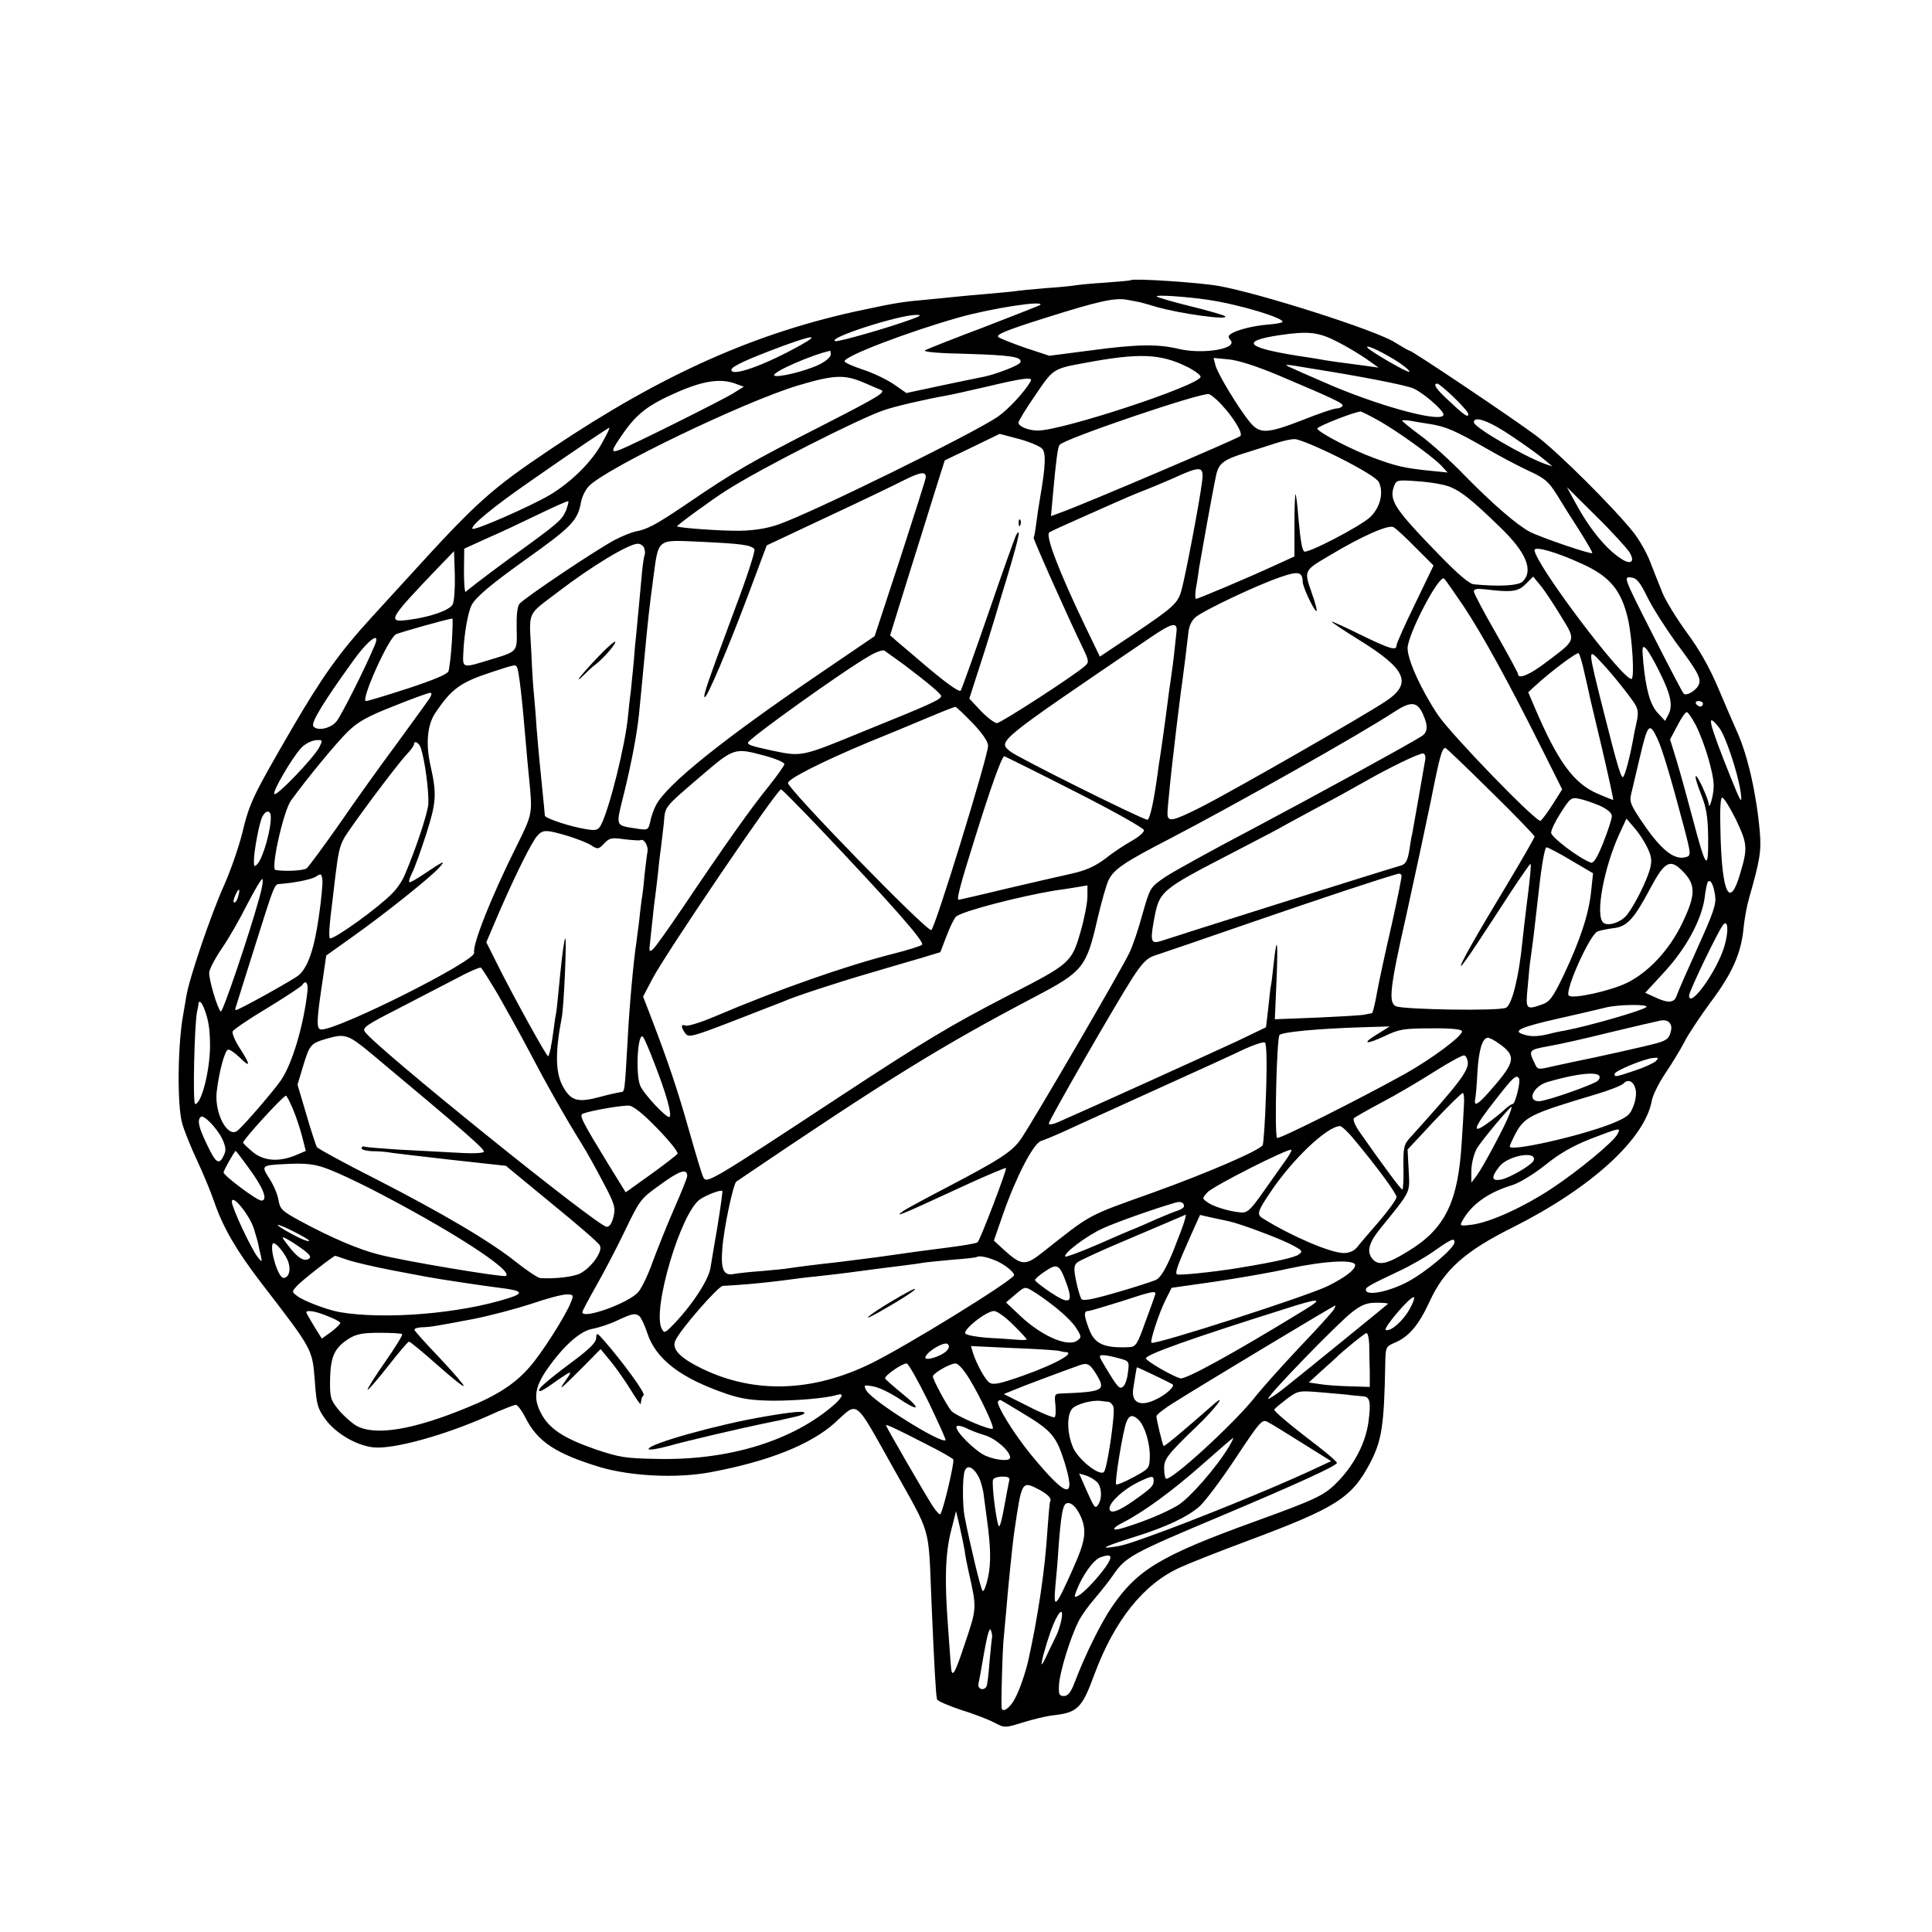 <?xml version="1.0" standalone="no"?>
<!DOCTYPE svg PUBLIC "-//W3C//DTD SVG 20010904//EN"
 "http://www.w3.org/TR/2001/REC-SVG-20010904/DTD/svg10.dtd">
<svg version="1.0" xmlns="http://www.w3.org/2000/svg"
 width="700pt" height="700pt" viewBox="0 0 700 700"
 preserveAspectRatio="xMidYMid meet">
<g transform="translate(0,700) scale(0.1,-0.1)"
fill="#000000" stroke="none">
<path d="M4097 5985 c-1 -2 -42 -5 -92 -9 -49 -3 -99 -8 -110 -10 -11 -2 -59
-7 -107 -10 -48 -4 -98 -9 -110 -11 -13 -2 -59 -6 -103 -10 -44 -4 -93 -8
-110 -10 -16 -2 -61 -6 -100 -10 -93 -8 -123 -13 -235 -37 -388 -81 -729 -233
-1130 -502 -221 -148 -273 -195 -515 -461 -49 -54 -112 -122 -138 -151 -117
-128 -179 -215 -287 -400 -145 -250 -155 -270 -183 -385 -13 -52 -42 -134 -64
-184 -48 -106 -128 -341 -138 -405 -4 -25 -9 -54 -11 -65 -20 -105 -23 -327
-4 -395 7 -25 30 -83 52 -130 22 -47 51 -116 64 -154 32 -93 79 -174 165 -287
196 -255 190 -244 200 -367 6 -83 10 -96 40 -137 37 -49 110 -92 171 -99 71
-8 255 42 419 115 48 22 92 39 98 39 6 0 22 -21 35 -47 44 -87 110 -130 271
-179 113 -33 278 -41 400 -18 209 39 362 100 450 179 86 78 68 92 210 -161
142 -254 128 -204 140 -489 10 -234 16 -339 20 -352 2 -6 41 -23 86 -38 46
-14 100 -35 121 -46 38 -20 39 -20 103 0 35 11 85 23 110 26 89 10 105 25 150
148 73 196 178 328 311 388 35 16 144 59 241 95 324 121 380 156 447 283 43
82 51 138 55 359 1 61 2 63 34 77 51 21 87 63 127 150 53 115 128 182 303 269
282 142 477 319 502 459 4 21 27 66 50 100 23 34 54 85 68 112 14 28 57 92 95
144 79 105 110 177 119 266 3 33 12 83 20 110 40 140 45 171 39 242 -12 137
-44 277 -82 361 -13 29 -44 101 -69 160 -31 73 -68 139 -114 201 -37 51 -77
116 -88 144 -12 29 -31 78 -44 111 -12 32 -39 79 -59 105 -73 92 -276 294
-355 353 -83 62 -449 308 -459 308 -3 0 -27 14 -53 30 -67 43 -490 178 -638
204 -74 13 -308 28 -318 21z m278 -71 c112 -16 284 -68 271 -81 -3 -3 -26 -7
-52 -9 -52 -4 -111 -19 -133 -33 -12 -8 -12 -12 -2 -24 25 -31 -101 -52 -189
-31 -76 18 -151 17 -321 -6 l-147 -19 -88 29 c-48 17 -92 34 -97 39 -9 9 30
25 173 70 187 59 248 73 293 65 53 -10 43 -7 107 -26 88 -25 263 -49 249 -34
-4 4 -59 20 -124 36 -65 16 -120 32 -124 36 -6 7 111 -1 184 -12z m-606 -19
c-3 -2 -94 -38 -203 -80 -109 -41 -205 -79 -214 -84 -10 -6 47 -11 149 -13
163 -5 203 -11 196 -31 -3 -10 -85 -42 -132 -52 -11 -2 -79 -16 -150 -31
l-131 -28 -46 32 c-25 17 -75 41 -112 53 -36 12 -66 25 -66 30 0 19 231 107
415 159 117 33 311 63 294 45z m-464 -51 c-84 -31 -269 -84 -279 -80 -30 11
230 95 294 95 20 0 17 -3 -15 -15z m1542 -83 c32 -16 78 -44 103 -61 l45 -32
-50 7 c-100 13 -120 16 -145 20 -14 3 -41 7 -60 10 -224 33 -256 58 -102 81
103 15 140 11 209 -25z m-1947 -12 c-133 -74 -250 -115 -250 -89 0 12 54 37
185 86 113 41 136 43 65 3z m2168 -62 c24 -16 41 -31 38 -34 -5 -5 -143 75
-152 88 -8 14 64 -21 114 -54z m-2058 28 c0 -8 -18 -24 -40 -35 -48 -24 -158
-51 -165 -40 -7 12 137 75 203 89 1 1 2 -6 2 -14z m1293 -45 c26 -13 47 -29
47 -35 0 -30 -500 -195 -590 -195 -34 0 -70 15 -70 29 0 5 27 50 61 99 65 96
64 96 179 117 198 37 275 34 373 -15z m327 -29 c203 -86 240 -103 234 -112 -3
-5 -13 -9 -22 -9 -9 0 -63 -18 -120 -41 -132 -51 -157 -52 -193 -9 -40 48
-117 175 -125 206 l-7 27 54 -5 c34 -3 100 -24 179 -57z m120 24 c183 -29 342
-60 370 -72 34 -14 110 -79 110 -95 0 -31 -206 22 -398 102 -91 39 -168 73
-171 76 -3 3 10 2 29 -1 19 -3 46 -8 60 -10z m-1621 -51 c20 -9 47 -20 61 -26
22 -8 2 -21 -215 -132 -255 -130 -316 -165 -490 -284 -110 -74 -139 -90 -184
-98 -13 -3 -46 -16 -73 -30 -62 -32 -328 -210 -346 -232 -8 -10 -11 -43 -10
-90 2 -84 4 -82 -92 -111 -108 -33 -104 -34 -101 29 3 66 17 144 30 168 16 30
73 77 196 165 166 118 188 141 200 207 3 19 16 45 28 58 61 65 562 306 757
365 131 39 169 41 239 11z m605 4 c-22 -38 -81 -102 -119 -128 -87 -60 -675
-349 -794 -390 -42 -15 -89 -22 -140 -23 -69 -1 -221 10 -228 16 -2 3 129 99
182 132 124 79 479 259 568 289 41 14 148 39 227 53 14 2 79 17 145 32 139 33
169 36 159 19z m-1067 -9 l28 -10 -40 -25 c-45 -27 -367 -188 -408 -203 -36
-14 -34 -5 11 59 50 72 92 104 198 150 94 41 157 50 211 29z m2601 -49 c28
-27 52 -54 52 -61 0 -14 -17 -2 -77 55 -41 38 -52 56 -35 56 4 0 31 -22 60
-50z m-844 -24 c48 -52 80 -106 70 -116 -9 -9 -569 -248 -648 -276 l-38 -14 6
68 c12 132 18 180 25 190 13 21 517 192 541 184 8 -2 28 -19 44 -36z m564 -56
c67 -36 203 -134 234 -167 l23 -25 -60 6 c-98 10 -126 17 -205 46 -80 29 -203
93 -207 107 -3 7 134 61 157 62 3 0 29 -13 58 -29z m191 -16 c59 -9 93 -24
205 -88 50 -29 120 -66 157 -83 55 -25 70 -38 99 -84 18 -30 55 -89 83 -132
27 -43 48 -79 46 -81 -6 -5 -187 57 -226 77 -47 25 -136 102 -238 206 -49 51
-120 115 -157 142 -38 28 -68 53 -68 55 0 2 12 2 27 0 14 -3 47 -8 72 -12z
m298 -44 c48 -32 102 -71 118 -85 l30 -25 -27 9 c-79 29 -258 133 -258 151 0
25 56 5 137 -50z m-3294 -22 c-37 -70 -113 -145 -192 -192 -74 -43 -271 -129
-279 -122 -9 10 73 78 213 175 152 106 278 191 283 191 2 0 -9 -24 -25 -52z
m1594 -25 c13 -17 11 -63 -8 -173 -5 -30 -12 -75 -15 -100 -3 -25 -7 -46 -9
-48 -3 -3 127 -294 178 -399 23 -48 23 -53 8 -66 -39 -35 -305 -207 -319 -207
-8 0 -35 20 -58 44 l-42 45 30 93 c17 51 39 122 50 158 11 36 26 85 33 110 64
208 79 271 56 230 -4 -8 -50 -136 -101 -285 -51 -148 -96 -273 -99 -277 -6 -7
-55 28 -145 105 -27 23 -63 54 -80 68 l-31 27 63 203 c35 112 80 255 99 317
l36 114 100 48 99 48 72 -19 c39 -11 77 -27 83 -36z m1073 -30 c85 -43 139
-76 146 -90 18 -38 5 -91 -31 -126 -34 -33 -230 -135 -240 -125 -8 8 -13 39
-21 126 -3 42 -8 79 -10 81 -2 2 -4 -47 -4 -111 l0 -114 -72 -33 c-93 -43
-278 -121 -285 -121 -3 0 -3 17 0 38 4 20 9 55 12 77 7 42 49 277 61 332 9 44
27 58 109 83 39 12 88 28 110 35 22 7 51 14 65 14 14 1 86 -29 160 -66z m-495
-90 c-8 -68 -62 -351 -75 -394 -13 -45 -28 -59 -175 -158 l-120 -80 -54 112
c-94 196 -145 329 -129 338 7 5 56 27 108 50 52 23 113 50 135 60 22 10 69 30
105 44 36 14 79 33 96 40 107 49 117 48 109 -12z m-1001 16 c-1 -8 -43 -140
-93 -294 l-92 -280 -191 -130 c-358 -243 -563 -408 -601 -482 -8 -15 -18 -42
-21 -60 -7 -30 -9 -31 -44 -26 -86 14 -82 3 -50 133 27 111 45 207 53 280 5
52 14 142 20 208 13 140 18 183 31 280 21 155 10 146 173 139 146 -7 179 -11
194 -26 5 -5 -24 -95 -72 -222 -95 -256 -114 -309 -108 -315 7 -7 84 174 158
371 l67 179 219 103 c120 56 245 116 278 133 62 31 81 33 79 9z m1902 -34 c40
-17 77 -46 178 -144 96 -92 123 -158 83 -198 -15 -15 -86 -19 -177 -10 -16 1
-58 37 -126 107 -162 167 -182 197 -163 249 9 22 12 23 89 17 44 -3 96 -12
116 -21z m648 -236 c21 -35 5 -47 -31 -23 -53 34 -114 108 -163 199 l-33 60
106 -105 c58 -57 112 -117 121 -131z m-3853 152 c-16 -36 -24 -44 -207 -176
-82 -60 -152 -114 -156 -119 -4 -6 -7 27 -7 73 l1 83 81 37 c45 19 129 59 187
87 58 28 107 50 109 48 2 -2 -2 -16 -8 -33z m3078 -135 l65 -65 -67 -139 c-37
-76 -67 -143 -67 -150 0 -21 -23 -14 -130 38 -56 28 -104 49 -105 48 -2 -2 45
-33 103 -69 169 -105 190 -156 91 -221 -78 -52 -565 -331 -671 -384 -100 -50
-118 -54 -118 -21 0 21 15 166 25 246 2 20 9 77 15 126 6 50 13 101 15 115 6
43 17 134 21 170 2 21 12 43 26 54 30 25 224 117 307 145 66 23 80 19 81 -17
0 -18 38 -99 49 -106 5 -3 -2 26 -16 65 -29 83 -30 81 67 138 117 70 211 111
229 101 9 -5 45 -38 80 -74z m-2795 -2 c3 -9 4 -19 2 -23 -2 -3 -7 -33 -10
-66 -6 -71 -18 -190 -21 -225 -2 -14 -6 -59 -9 -100 -4 -41 -9 -91 -11 -110
-3 -19 -7 -59 -10 -88 -10 -103 -66 -329 -97 -390 -10 -19 -17 -22 -50 -17
-60 9 -153 40 -154 50 0 6 -4 44 -8 85 -4 41 -9 91 -11 110 -2 19 -7 75 -11
125 -3 49 -8 101 -9 115 -2 14 -7 85 -10 158 -8 151 -18 130 95 216 121 93
258 176 291 176 9 0 20 -7 23 -16z m3396 -56 c103 -46 145 -97 169 -203 15
-68 24 -215 12 -215 -35 0 -351 420 -351 467 0 15 79 -7 170 -49z m-4090 -148
c-11 -21 -81 -46 -161 -56 -78 -10 -71 2 109 190 l57 59 3 -86 c1 -48 -2 -96
-8 -107z m3664 -8 c69 -105 160 -270 280 -510 l76 -152 -34 -54 c-19 -30 -39
-56 -44 -60 -14 -8 -320 308 -371 382 -60 89 -111 200 -111 243 0 49 112 265
132 253 4 -3 36 -49 72 -102z m352 -35 c55 -90 57 -83 -56 -168 -59 -45 -100
-61 -100 -41 0 4 -36 71 -80 148 -44 76 -80 145 -80 151 0 9 12 11 39 8 98
-12 121 -9 149 19 l27 27 27 -33 c15 -18 48 -68 74 -111z m314 67 c19 -38 65
-110 101 -160 79 -106 92 -129 85 -152 -7 -22 -46 -46 -56 -35 -4 4 -55 102
-113 216 -103 203 -105 208 -79 205 22 -2 33 -15 62 -74z m-4333 -162 c-3 -48
-9 -95 -12 -104 -4 -11 -55 -32 -146 -62 -77 -25 -146 -46 -153 -46 -21 0 82
230 109 242 15 7 181 54 204 57 2 1 1 -38 -2 -87z m2626 42 c-4 -42 -14 -130
-18 -154 -2 -14 -6 -45 -10 -70 -3 -25 -8 -63 -11 -85 -3 -22 -7 -51 -9 -65
-2 -14 -6 -45 -10 -70 -4 -25 -9 -58 -11 -75 -14 -102 -28 -165 -37 -165 -17
0 -471 226 -496 247 -47 38 -55 31 513 417 71 48 92 53 89 20z m-2907 -56
c-35 -83 -118 -248 -137 -272 -21 -26 -71 -36 -84 -17 -8 14 38 89 144 236 59
82 103 111 77 53z m4657 -93 c41 -82 49 -122 32 -154 l-12 -23 -26 28 c-28 30
-43 83 -53 184 -5 58 -4 63 10 50 8 -8 30 -46 49 -85z m-2738 27 c86 -65 135
-106 135 -114 0 -12 -39 -30 -277 -126 -233 -96 -227 -94 -338 -71 -73 16 -85
20 -85 28 0 13 349 263 441 315 23 14 48 22 53 19 6 -4 38 -27 71 -51z m2465
-27 c8 -33 15 -67 17 -75 1 -8 23 -98 47 -200 24 -102 42 -186 41 -188 -1 -1
-26 9 -56 22 -88 38 -145 117 -229 314 l-23 54 24 22 c61 56 154 125 159 119
4 -5 13 -35 20 -68z m60 37 c36 -37 104 -122 123 -152 12 -19 14 -34 7 -65 -5
-22 -12 -56 -15 -75 -8 -45 -25 -112 -33 -124 -7 -12 -21 35 -72 237 -58 230
-58 231 -10 179z m-3927 -19 c7 -11 19 -116 32 -273 3 -36 8 -90 11 -120 14
-142 15 -135 -46 -259 -91 -182 -159 -355 -152 -383 7 -29 -489 -278 -553
-278 -20 0 -19 27 6 192 l11 76 94 67 c116 82 281 214 314 250 28 31 19 27
-54 -22 -27 -18 -51 -32 -53 -29 -3 2 2 17 10 33 8 15 31 78 51 140 37 116 39
145 16 248 -18 79 -12 147 16 190 60 90 92 113 209 151 80 26 82 27 88 17z
m-325 -125 c-12 -18 -66 -91 -118 -163 -53 -71 -143 -197 -200 -280 -58 -82
-111 -155 -119 -161 -12 -9 -81 -12 -113 -6 -18 4 29 213 56 251 56 78 166
211 206 250 36 35 70 55 165 92 66 27 126 48 133 49 9 0 6 -11 -10 -32z m4622
-8 c0 -5 -4 -10 -9 -10 -6 0 -13 5 -16 10 -3 6 1 10 9 10 9 0 16 -4 16 -10z
m-1016 -34 c21 -45 20 -69 -4 -84 -58 -36 -385 -215 -615 -337 -143 -75 -284
-153 -314 -173 -54 -37 -54 -38 -81 -132 -14 -52 -35 -115 -47 -140 -22 -50
-349 -611 -394 -677 -32 -46 -77 -75 -274 -178 -71 -37 -139 -74 -150 -81 -41
-29 -15 -18 210 86 82 38 158 70 160 68 4 -5 -94 -262 -103 -269 -4 -4 -52
-12 -107 -19 -115 -15 -104 -13 -257 -35 -64 -8 -131 -17 -150 -19 -58 -6
-152 -18 -169 -21 -9 -2 -52 -6 -95 -10 -43 -3 -91 -8 -106 -11 -36 -7 -47 16
-41 91 5 73 40 237 51 244 549 372 744 492 1083 670 173 91 185 106 225 280
15 64 33 128 41 143 19 39 60 66 223 150 225 117 693 380 815 461 56 36 79 35
99 -7z m-1631 -35 c36 -37 57 -68 57 -83 0 -38 -194 -668 -206 -668 -22 0
-519 511 -519 533 0 15 123 77 285 145 69 28 168 69 220 91 52 22 98 40 101
40 3 1 31 -26 62 -58z m2621 -8 c33 -66 66 -178 65 -222 0 -33 -17 -90 -18
-64 -2 20 -41 106 -47 101 -3 -3 6 -33 19 -65 19 -48 25 -79 26 -159 1 -124
-8 -112 -56 70 -19 72 -45 166 -58 209 l-24 78 26 49 c14 28 30 50 34 50 5 0
19 -21 33 -47z m85 -10 c22 -27 66 -158 77 -228 8 -54 2 -45 -36 50 -80 200
-90 241 -41 178z m-224 -39 c18 -38 50 -146 95 -316 27 -102 27 -108 10 -113
-41 -13 -86 21 -148 109 -54 78 -59 90 -52 119 4 18 18 75 30 127 30 129 36
135 65 74z m-4849 -33 c-20 -37 -153 -177 -162 -168 -8 8 64 131 97 167 13 14
36 26 52 28 27 2 27 1 13 -27z m369 -2 c15 -46 29 -156 27 -201 -2 -34 -46
-166 -86 -259 -8 -20 -29 -51 -46 -67 -52 -53 -204 -162 -224 -162 -6 0 -3 49
9 140 2 19 7 58 10 85 10 82 15 106 30 135 18 35 189 264 227 305 15 16 28 33
28 38 0 16 19 6 25 -14z m1317 -58 c-1 -6 -28 -44 -60 -84 -61 -75 -156 -209
-310 -438 -51 -75 -98 -142 -107 -149 -12 -10 -14 -7 -10 22 2 18 6 60 10 93
3 33 8 71 10 85 2 14 6 52 10 85 3 33 8 71 10 85 2 14 6 52 10 85 6 66 -4 54
138 176 114 98 120 100 220 73 47 -12 81 -27 79 -33z m2559 -98 c88 -86 159
-160 159 -164 0 -4 -44 -81 -98 -171 -117 -194 -176 -298 -168 -298 2 0 29 37
59 83 30 45 84 128 121 185 37 56 69 102 71 102 4 0 -2 -59 -15 -160 -5 -41
-12 -100 -15 -130 -12 -120 -37 -220 -58 -231 -22 -13 -370 -7 -399 5 -28 13
-23 64 38 333 30 136 70 323 89 415 32 162 40 188 52 188 3 0 77 -71 164 -157z
m-237 115 c-6 -37 -46 -262 -48 -273 -2 -5 -6 -31 -10 -57 -6 -36 -13 -49 -30
-54 -51 -14 -815 -255 -868 -273 -37 -12 -41 -3 -28 70 21 113 19 111 295 254
83 43 164 85 180 95 17 9 71 39 120 65 50 26 126 68 170 93 93 53 195 102 211
102 6 0 10 -10 8 -22z m-1269 -116 c140 -71 250 -133 250 -140 0 -8 -20 -25
-45 -39 -25 -14 -68 -42 -95 -64 -38 -28 -70 -43 -125 -55 -41 -9 -149 -34
-239 -55 -90 -22 -165 -39 -168 -39 -8 0 7 57 58 219 60 193 99 301 108 301 3
-1 119 -58 256 -128z m-929 -129 c268 -283 385 -416 375 -426 -4 -4 -50 -19
-102 -32 -174 -44 -419 -130 -647 -227 -51 -22 -100 -37 -108 -34 -17 7 -18
-5 -1 -28 12 -16 24 -13 172 44 88 34 169 66 180 70 42 19 195 69 315 104 69
20 155 46 191 56 l66 20 23 60 c12 32 28 64 34 69 23 20 233 74 361 95 17 2
49 7 73 11 l42 7 0 -40 c0 -22 -11 -80 -25 -128 -32 -111 -37 -116 -260 -230
-213 -110 -301 -163 -612 -367 -462 -304 -482 -316 -494 -294 -5 7 -28 85 -53
173 -42 148 -73 241 -140 416 l-26 67 34 65 c49 93 451 686 466 686 3 0 64
-62 136 -137z m2830 78 c28 -13 44 -26 44 -38 0 -10 -14 -53 -31 -96 -23 -57
-36 -77 -46 -72 -43 16 -143 92 -143 108 0 10 16 43 36 74 33 51 37 55 65 49
17 -3 51 -15 75 -25z m494 -51 c41 -87 43 -102 15 -195 -37 -128 -65 -76 -71
133 -3 96 -1 142 6 142 6 0 28 -36 50 -80z m-5309 13 c3 -42 -27 -150 -48
-173 -11 -12 -13 -11 -13 11 0 36 20 141 31 161 12 23 29 23 30 1z m4989 -117
c14 -30 16 -45 8 -75 -12 -43 -52 -124 -81 -163 -21 -29 -72 -47 -89 -30 -28
28 3 197 59 320 l26 56 29 -34 c17 -19 38 -52 48 -74z m-3912 45 c35 -11 74
-26 86 -35 22 -14 25 -13 45 8 19 20 27 22 74 15 28 -3 55 -5 58 -3 12 7 29
-22 25 -42 -2 -10 -7 -50 -11 -87 -3 -37 -8 -76 -10 -85 -1 -9 -6 -44 -9 -77
-4 -33 -9 -71 -11 -85 -9 -55 -26 -241 -31 -350 -11 -189 -10 -187 -26 -187
-7 -1 -40 -8 -73 -17 -80 -22 -106 -15 -134 35 -29 50 -30 127 -6 250 8 37 19
289 13 289 -3 0 -11 -57 -18 -127 -7 -71 -13 -135 -15 -143 -2 -8 -6 -35 -9
-60 -8 -60 -15 -92 -20 -97 -4 -4 -127 218 -189 343 l-35 70 47 110 c61 140
118 254 138 276 20 23 33 22 111 -1z m3634 -88 l80 -47 -7 -65 c-8 -82 -40
-178 -99 -303 -39 -81 -51 -98 -78 -107 -59 -21 -61 -19 -53 62 3 39 8 88 11
107 8 57 12 87 30 248 9 83 21 152 27 152 5 0 46 -21 89 -47z m409 -44 c44
-47 42 -84 -6 -184 -46 -96 -121 -177 -200 -216 -59 -29 -198 -60 -211 -46
-16 15 76 221 104 232 9 4 35 9 57 12 49 5 74 31 133 142 55 103 74 112 123
60z m-4946 -162 c-17 -117 -39 -180 -72 -210 -17 -15 -218 -127 -229 -127 -2
0 -2 6 1 13 2 6 31 100 65 207 73 232 74 236 92 237 53 4 116 16 133 27 18 12
20 11 23 -11 2 -13 -4 -74 -13 -136z m3887 -29 c-22 -95 -46 -206 -53 -245 -7
-40 -15 -73 -18 -74 -3 0 -15 -3 -26 -5 -11 -3 -89 -7 -173 -11 l-153 -6 6
139 c6 145 2 174 -10 64 -4 -36 -8 -72 -10 -80 -2 -8 -6 -46 -10 -84 l-8 -68
-104 -50 c-88 -41 -544 -248 -650 -294 -18 -8 -33 -10 -33 -5 0 12 240 429
302 526 35 54 53 73 79 82 19 6 180 61 359 123 267 92 461 156 525 174 6 2 11
-1 13 -5 2 -5 -15 -86 -36 -181z m-4102 100 c-38 -137 -133 -417 -140 -413
-11 7 -44 117 -42 142 1 12 22 52 46 87 25 36 66 108 92 160 27 52 51 93 55
91 3 -3 -1 -33 -11 -67z m5274 9 c5 -32 -4 -60 -63 -190 -38 -84 -72 -162 -76
-174 -8 -27 -31 -29 -79 -6 l-35 16 70 76 c78 85 133 186 145 266 3 28 9 54
11 58 9 15 21 -6 27 -46z m-5351 -5 c-3 -12 -9 -22 -14 -22 -5 0 -3 11 3 25
13 30 20 28 11 -3z m5377 -203 c-35 -91 -120 -202 -120 -156 0 16 105 233 123
256 22 26 20 -42 -3 -100z m-4436 -152 c29 -51 81 -144 114 -207 59 -113 129
-237 190 -335 17 -27 52 -90 77 -138 42 -79 46 -93 38 -125 -6 -24 -14 -37
-25 -37 -31 0 -842 654 -876 707 -10 14 6 25 116 81 70 36 165 86 212 110 46
25 88 43 92 41 5 -3 32 -47 62 -97z m-690 11 c-14 -124 -55 -262 -96 -322 -26
-38 -137 -167 -158 -183 -35 -27 -83 62 -75 140 8 71 29 150 41 154 5 2 24
-11 42 -28 40 -40 41 -29 1 33 -17 26 -29 54 -26 61 2 6 59 45 126 85 66 40
123 78 126 83 13 20 22 8 19 -23z m-374 -63 c16 -41 21 -76 21 -137 -1 -89
-31 -208 -54 -208 -9 0 -3 283 7 335 3 11 5 23 5 28 2 15 12 6 21 -18z m5225
6 c-16 -13 -203 -67 -295 -85 -14 -2 -43 -8 -65 -14 -41 -9 -64 -8 -91 2 -32
12 1 26 134 56 75 17 153 35 172 40 47 11 156 12 145 1z m90 -82 c-6 -31 -14
-38 -53 -49 -35 -10 -233 -54 -290 -65 -15 -3 -52 -11 -84 -18 -54 -13 -57
-13 -66 7 -25 51 -24 52 46 65 37 6 139 29 227 51 88 21 169 40 180 42 27 6
44 -9 40 -33z m-1063 -15 c-60 -36 -46 -41 25 -8 52 25 69 28 167 28 73 1 110
-3 113 -10 5 -15 -107 -99 -205 -154 -167 -93 -461 -240 -465 -233 -10 16 -1
363 9 373 11 11 140 23 299 28 l100 3 -43 -27z m-3640 -77 c328 -274 406 -342
401 -350 -3 -6 -48 -7 -107 -3 -55 3 -148 8 -206 11 -58 4 -111 8 -117 10 -7
3 -13 0 -13 -5 0 -6 17 -10 38 -11 20 0 44 -2 52 -3 8 -2 109 -14 224 -27
l209 -23 165 -136 c91 -74 170 -142 175 -152 13 -20 -29 -80 -71 -102 -24 -12
-88 -20 -144 -17 -9 1 -47 26 -85 56 -93 75 -269 179 -513 304 -113 57 -208
109 -212 115 -3 5 -21 59 -38 118 l-32 108 21 70 c23 75 27 80 86 97 67 19 77
15 167 -60z m1020 -32 c42 -108 63 -183 54 -192 -8 -8 -96 85 -107 115 -17 45
-8 196 11 175 4 -4 23 -48 42 -98z m3059 74 c63 -44 60 -66 -25 -163 -50 -58
-67 -69 -61 -38 2 9 6 53 8 98 5 80 18 124 38 124 6 0 24 -9 40 -21z m-844
-181 c-3 -98 -9 -182 -12 -187 -12 -20 -206 -103 -395 -171 -245 -88 -221 -74
-403 -218 -62 -49 -76 -48 -139 9 l-37 34 33 95 c47 135 110 257 138 266 12 4
54 21 93 39 38 18 185 84 325 148 140 63 284 129 319 146 35 16 69 27 74 24 6
-4 8 -73 4 -185z m731 116 c5 -32 -31 -79 -208 -275 -23 -25 -26 -35 -25 -108
1 -45 -1 -81 -4 -81 -6 1 -69 86 -151 203 -20 28 -30 51 -24 56 5 4 50 30 99
56 50 26 135 76 190 111 55 35 105 62 110 60 6 -1 11 -11 13 -22z m681 1 c-8
-7 -42 -23 -76 -34 -71 -24 -73 -24 -73 -12 0 11 110 56 141 58 19 2 20 0 8
-12z m-209 -70 c-11 -13 -187 -75 -214 -75 -45 0 -21 55 32 70 131 38 211 40
182 5z m-286 7 c6 -11 -14 -92 -23 -92 -4 0 -16 -8 -27 -18 -10 -10 -35 -30
-55 -45 -72 -54 -64 -27 24 84 61 78 71 87 81 71z m422 -39 c4 -13 0 -41 -8
-61 -12 -32 -22 -40 -78 -63 -113 -45 -370 -103 -370 -83 0 3 7 19 16 37 36
71 52 79 296 152 48 14 93 32 100 39 17 18 37 9 44 -21z m-622 -60 c-1 -27 -5
-86 -8 -133 -13 -217 -61 -313 -195 -394 -73 -45 -103 -52 -125 -31 -26 27
-19 60 27 116 111 137 105 125 101 208 l-4 76 96 103 c53 56 100 102 104 102
4 0 6 -21 4 -47z m-4244 -8 c11 -25 26 -70 34 -100 l14 -55 -35 -15 c-62 -26
-117 -22 -157 11 -19 16 -35 31 -35 34 -2 9 145 170 155 170 3 0 13 -20 24
-45z m1323 -75 c43 -44 75 -85 72 -90 -3 -5 -47 -39 -97 -75 l-91 -65 -60 97
c-97 159 -110 183 -95 188 31 12 145 31 168 29 16 -2 52 -31 103 -84z m3086
53 c-15 -41 -97 -194 -119 -223 l-19 -25 0 45 c1 26 9 59 20 79 16 27 118 150
126 151 1 0 -2 -12 -8 -27z m-4663 -91 c12 -27 14 -40 5 -58 -17 -37 -29 -29
-61 39 -30 62 -36 88 -23 100 10 11 60 -41 79 -81z m4099 1 c79 -94 155 -197
155 -210 0 -8 -28 -47 -62 -87 -35 -40 -71 -82 -80 -94 -11 -14 -29 -22 -49
-22 -47 0 -188 60 -291 124 -26 15 -23 25 24 95 80 120 205 239 253 241 6 0
29 -21 50 -47z m955 17 c-15 -28 -142 -133 -239 -197 -100 -66 -220 -121 -286
-130 -44 -6 -47 -5 -37 13 33 60 93 103 181 130 26 8 77 39 120 73 52 42 99
69 165 95 107 41 110 42 96 16z m-1204 -97 c-15 -21 -51 -72 -80 -113 -44 -63
-57 -75 -79 -73 -41 3 -101 21 -122 37 -20 14 -20 14 0 36 19 22 296 162 304
154 2 -2 -8 -21 -23 -41z m-3754 -26 c52 -70 70 -117 45 -117 -16 0 -136 90
-137 102 0 7 40 78 44 78 1 0 23 -28 48 -63z m4655 29 c-5 -16 -87 -64 -119
-70 -35 -6 -36 9 -5 48 31 39 136 58 124 22z m-4360 -35 c29 -11 92 -41 140
-65 291 -149 526 -301 496 -319 -10 -6 -376 55 -462 78 -71 18 -170 60 -281
120 -68 37 -75 43 -81 77 -3 20 -18 55 -33 78 -30 46 -28 48 49 52 85 5 118 1
172 -21z m1293 -22 c0 -6 -22 -61 -49 -122 -27 -62 -61 -148 -77 -191 -15 -43
-38 -91 -51 -107 -34 -40 -203 -101 -203 -73 0 4 22 45 49 93 27 47 72 133
100 191 60 124 60 125 131 176 72 53 100 62 100 33z m110 -180 c-12 -68 -23
-137 -26 -154 -8 -46 -72 -142 -142 -212 -23 -23 -26 -23 -34 -8 -37 66 69
424 139 470 24 16 74 35 80 30 2 -1 -6 -57 -17 -126z m-1680 -11 c7 -24 15
-49 16 -57 2 -8 5 -26 9 -40 5 -25 5 -26 -11 -6 -24 30 -94 180 -94 201 1 30
64 -48 80 -98z m3370 82 c0 -5 -10 -12 -22 -16 -13 -4 -45 -17 -73 -29 -27
-12 -63 -28 -80 -35 -16 -6 -79 -33 -140 -60 -60 -26 -112 -45 -115 -43 -10
10 77 76 137 103 51 23 184 70 263 93 17 5 30 0 30 -13z m2 -52 c-3 -13 -22
-63 -42 -113 -26 -63 -45 -94 -61 -102 -13 -6 -78 -27 -144 -46 -86 -25 -122
-32 -127 -23 -4 6 -13 35 -19 65 -9 43 -8 56 3 66 7 7 90 45 183 84 94 40 179
76 190 81 11 5 21 9 22 9 0 1 -1 -9 -5 -21z m161 -3 c38 -8 175 -59 221 -82
45 -23 48 -27 32 -38 -15 -11 -79 -26 -218 -49 -91 -15 -219 -28 -224 -23 -7
7 3 34 52 144 l32 71 44 -10 c23 -5 51 -11 61 -13z m-3333 -70 c0 -6 -29 5
-70 28 -62 34 -57 40 8 8 34 -17 62 -33 62 -36z m-21 -33 c24 -18 30 -27 20
-33 -18 -11 -41 4 -74 47 -27 35 -27 36 -4 24 13 -7 39 -24 58 -38z m4171 27
c0 -21 -103 -108 -171 -144 -67 -35 -146 -51 -150 -30 -2 11 9 17 121 70 41
19 100 53 130 75 59 41 70 46 70 29z m-4224 -76 c8 -29 -1 -53 -19 -53 -19 0
-50 102 -39 124 7 12 51 -42 58 -71z m214 12 c23 -8 92 -24 153 -36 62 -12
121 -23 132 -25 35 -7 208 -33 265 -40 82 -10 91 -19 34 -37 -177 -57 -451
-79 -614 -51 -44 8 -130 40 -154 59 -19 14 -19 15 0 36 17 19 132 109 139 109
1 0 21 -7 45 -15z m2380 -20 c22 -15 37 -31 34 -36 -15 -25 -396 -260 -520
-320 -211 -103 -421 -109 -608 -19 -83 40 -113 72 -99 103 18 40 155 197 172
198 71 4 104 7 161 13 36 4 76 9 90 11 14 2 52 7 85 10 100 11 128 15 240 30
11 1 47 6 80 10 33 4 68 9 78 11 9 1 54 6 100 10 45 3 83 8 85 9 11 10 69 -7
102 -30z m1270 1 c0 -16 -34 -43 -98 -75 -69 -35 -630 -216 -640 -206 -6 6 27
107 51 155 l22 44 155 22 c85 13 205 33 265 47 135 29 245 35 245 13z m-1046
-66 c26 -71 12 -79 -57 -33 -31 21 -57 41 -57 45 0 4 17 19 37 32 44 30 52 25
77 -44z m-38 -88 c30 -24 64 -57 74 -75 19 -30 19 -33 3 -44 -33 -25 -127 15
-205 88 l-53 50 34 29 c34 29 35 29 63 12 16 -9 54 -36 84 -60z m359 46 c-2
-7 -18 -52 -36 -100 -28 -79 -34 -88 -58 -89 -90 -4 -125 11 -145 65 -19 50
-20 66 -3 66 6 0 59 16 117 34 118 39 131 41 125 24z m-2116 -25 c-18 -48
-107 -188 -151 -237 -51 -59 -117 -102 -223 -145 -198 -82 -337 -105 -405 -66
-18 11 -47 37 -64 58 -29 36 -31 44 -30 112 2 82 17 113 70 146 27 16 50 20
110 20 42 0 79 -2 81 -5 3 -3 -25 -48 -62 -101 -37 -53 -65 -98 -63 -100 2 -3
35 36 74 85 38 49 72 89 76 89 3 1 49 -37 102 -84 53 -47 96 -82 96 -76 0 5
-39 50 -87 101 -49 51 -89 96 -91 101 -2 5 9 9 25 10 33 1 46 3 188 30 61 12
155 37 210 55 55 19 112 34 127 34 26 0 27 -2 17 -27z m3039 -25 c-24 -44 -69
-83 -87 -77 -12 4 85 119 101 119 5 0 -1 -19 -14 -42z m-383 -5 c-258 -158
-431 -253 -449 -247 -32 10 -120 61 -124 72 -4 13 168 74 508 181 125 40 137
38 65 -6z m304 23 c-6 -6 -300 -245 -369 -300 -33 -27 -63 -46 -65 -44 -7 7
252 274 304 314 35 27 53 34 89 34 25 0 43 -2 41 -4z m-196 -20 c-4 -8 -61
-71 -127 -140 -65 -69 -134 -147 -155 -173 -72 -94 -313 -315 -327 -300 -3 3
-6 19 -6 36 -1 34 11 50 120 155 67 64 112 125 56 75 -105 -92 -175 -151 -178
-148 -4 5 -26 95 -26 108 0 5 30 29 68 52 80 51 575 349 580 349 2 0 -1 -6 -5
-14z m-3645 -25 c24 -9 44 -20 45 -24 1 -3 -14 -18 -32 -32 l-35 -25 -28 45
c-15 25 -28 47 -28 50 0 10 36 4 78 -14z m2482 -30 c28 -27 50 -52 50 -54 0
-2 -17 -3 -37 -1 -21 2 -69 5 -106 7 -38 3 -73 9 -79 15 -12 12 75 82 104 82
10 0 41 -22 68 -49z m-1354 31 c6 -4 19 -31 29 -61 31 -96 122 -165 290 -222
53 -18 93 -23 165 -24 89 0 193 9 233 21 25 8 21 -7 -10 -35 -150 -131 -380
-202 -638 -197 -118 2 -139 5 -228 35 -115 40 -169 75 -198 133 -27 52 -21 92
22 155 59 85 120 140 164 148 22 4 63 17 90 30 56 26 65 28 81 17z m2645 -104
c0 -24 1 -68 2 -98 l0 -55 -69 2 c-38 1 -88 4 -111 8 l-41 6 46 42 c26 23 49
44 52 47 25 25 105 90 111 90 5 0 9 -19 10 -42z m-1532 -23 c-21 -21 -82 -38
-76 -22 7 22 70 58 81 47 7 -7 5 -15 -5 -25z m406 1 c11 -3 23 -5 28 -5 39 -4
-71 -59 -206 -102 -47 -15 -63 -16 -74 -7 -16 13 -46 69 -58 107 l-7 24 148
-7 c82 -3 158 -8 169 -10z m218 -27 c38 -10 39 -11 34 -50 -2 -23 -10 -46 -17
-52 -13 -13 -21 -4 -68 75 -21 35 -22 38 -5 38 10 0 35 -5 56 -11z m-690 -156
c36 -75 65 -139 63 -141 -15 -15 -267 143 -287 180 -11 20 -9 21 24 15 20 -3
59 -22 89 -41 78 -53 90 -44 19 13 -34 28 -63 53 -64 57 -2 10 61 54 78 54 6
0 41 -62 78 -137z m150 80 c41 -68 90 -173 84 -179 -8 -8 -134 46 -150 64 -16
19 -67 113 -67 125 0 11 62 47 82 47 10 0 31 -24 51 -57z m461 15 c33 -56 24
-61 -132 -67 -21 -1 -22 -5 -18 -41 2 -22 1 -42 -3 -45 -5 -2 -48 15 -96 40
l-88 44 39 16 c31 13 148 57 234 88 30 11 39 6 64 -35z m275 -34 c8 -7 -23
-36 -58 -53 -59 -30 -93 -14 -85 38 5 32 12 76 13 77 1 2 125 -58 130 -62z
m646 -39 c11 -1 30 -3 42 -4 27 -1 31 -20 21 -94 -10 -72 -47 -146 -104 -208
-54 -57 -74 -67 -314 -154 -336 -122 -420 -173 -512 -308 -39 -57 -97 -174
-134 -272 -14 -37 -25 -50 -39 -50 -17 0 -20 6 -18 40 2 45 41 172 71 231 11
22 38 59 60 84 21 25 51 62 65 83 46 67 64 77 402 219 263 111 401 174 409
187 3 4 -49 47 -114 96 -65 50 -116 94 -113 98 3 5 24 22 46 39 41 30 43 30
127 23 47 -4 94 -8 105 -10z m-1190 -65 c106 -64 122 -83 152 -178 43 -139 9
-131 -122 28 -62 76 -126 180 -119 192 3 5 8 7 12 4 4 -2 39 -23 77 -46z m311
41 c7 -1 15 -9 18 -18 8 -19 -22 -223 -34 -236 -15 -17 -91 43 -111 86 -22 49
-25 115 -6 141 13 18 75 35 107 30 8 -1 20 -3 26 -3z m110 -66 c22 -22 41 -85
40 -133 -1 -42 -3 -44 -59 -74 -31 -17 -60 -29 -63 -26 -6 7 24 191 37 225 10
27 24 29 45 8z m593 -84 l104 -65 -84 -39 c-137 -63 -409 -174 -574 -233 -81
-29 -99 -35 -140 -40 -42 -6 -12 7 90 39 109 34 188 71 231 109 20 18 79 96
131 175 89 134 96 142 116 131 12 -6 69 -41 126 -77z m-1362 -4 c50 -25 94
-50 97 -55 5 -9 -37 -188 -47 -198 -3 -3 -16 11 -30 33 -31 49 -167 284 -167
289 0 5 42 -15 147 -69z m211 33 c40 -12 92 -58 92 -81 0 -14 -47 -11 -88 6
-39 17 -115 93 -106 107 3 4 17 2 32 -5 15 -8 46 -20 70 -27z m885 -41 c-43
-73 -144 -189 -187 -214 -48 -28 -119 -57 -193 -80 -48 -15 -48 -3 0 21 72 37
177 114 281 206 61 54 112 98 114 98 2 0 -5 -14 -15 -31z m-907 -110 c8 -16
17 -48 19 -72 3 -23 8 -60 11 -82 14 -104 15 -157 4 -210 -7 -31 -15 -53 -20
-49 -7 8 -45 167 -65 269 -8 41 -8 140 0 164 8 26 31 17 51 -20z m427 -17 c18
-16 22 -58 7 -82 -12 -19 -14 -15 -45 54 l-25 57 22 -6 c13 -4 31 -14 41 -23z
m-317 1 c-2 -10 -10 -51 -17 -90 -7 -40 -15 -73 -19 -73 -8 0 -28 152 -22 169
2 6 17 11 34 11 23 0 28 -4 24 -17z m524 1 c0 -17 -8 -26 -75 -73 -54 -38 -85
-48 -85 -26 0 22 50 68 102 94 52 25 58 26 58 5z m-417 -30 c32 -17 49 -33 42
-44 -2 -3 -6 -50 -10 -105 -8 -137 -34 -312 -69 -470 -10 -44 -31 -106 -47
-136 -18 -37 -48 -58 -50 -36 -2 23 3 192 6 232 2 22 6 72 10 110 6 78 24 257
30 295 27 185 27 185 88 154z m154 -101 c21 -52 16 -87 -33 -195 -60 -134 -68
-141 -60 -53 4 39 9 99 11 135 9 117 15 154 27 162 16 9 38 -10 55 -49z m-422
-120 c2 -18 9 -52 14 -75 31 -137 31 -132 -14 -266 -37 -112 -47 -127 -50 -74
-1 15 -6 77 -10 137 -13 169 -10 263 10 345 l19 75 13 -55 c7 -30 15 -70 18
-87z m514 -56 c-29 -42 -80 -96 -101 -108 -16 -8 -17 -7 -8 17 22 57 62 113
88 122 39 14 45 5 21 -31z m-164 -199 c-4 -18 -11 -39 -15 -48 -4 -8 -17 -36
-30 -62 -12 -27 -23 -48 -25 -48 -5 0 13 66 32 120 25 70 50 96 38 38z m-251
-63 c-1 -5 -5 -46 -9 -89 -3 -43 -8 -83 -11 -87 -10 -16 -32 -9 -29 9 2 9 12
62 21 116 11 63 20 92 24 80 4 -10 6 -23 4 -29z"/>
<path d="M3691 5104 c0 -11 3 -14 6 -6 3 7 2 16 -1 19 -3 4 -6 -2 -5 -13z"/>
<path d="M2169 4622 c-30 -31 -61 -66 -69 -77 -7 -11 -2 -8 13 7 14 14 34 33
44 40 29 22 77 77 72 83 -3 2 -30 -21 -60 -53z"/>
<path d="M3232 2286 c-83 -49 -123 -83 -47 -40 81 46 140 84 129 84 -5 0 -42
-20 -82 -44z"/>
<path d="M2160 2152 c0 -16 -24 -40 -93 -91 -92 -69 -128 -101 -110 -101 5 0
25 12 44 26 19 14 43 30 53 36 17 9 16 6 -4 -23 -29 -41 -23 -37 61 47 l65 66
38 -46 c21 -26 53 -72 72 -103 19 -31 35 -54 35 -50 1 4 2 11 3 16 0 5 4 12 8
16 7 7 -74 118 -141 195 -28 32 -30 33 -31 12z"/>
<path d="M2773 1868 c-168 -28 -423 -99 -423 -118 0 -5 33 0 73 11 59 17 259
64 367 86 14 3 30 6 35 7 6 2 27 6 48 11 20 4 39 10 41 14 7 10 -37 7 -141
-11z"/>
</g>
</svg>
